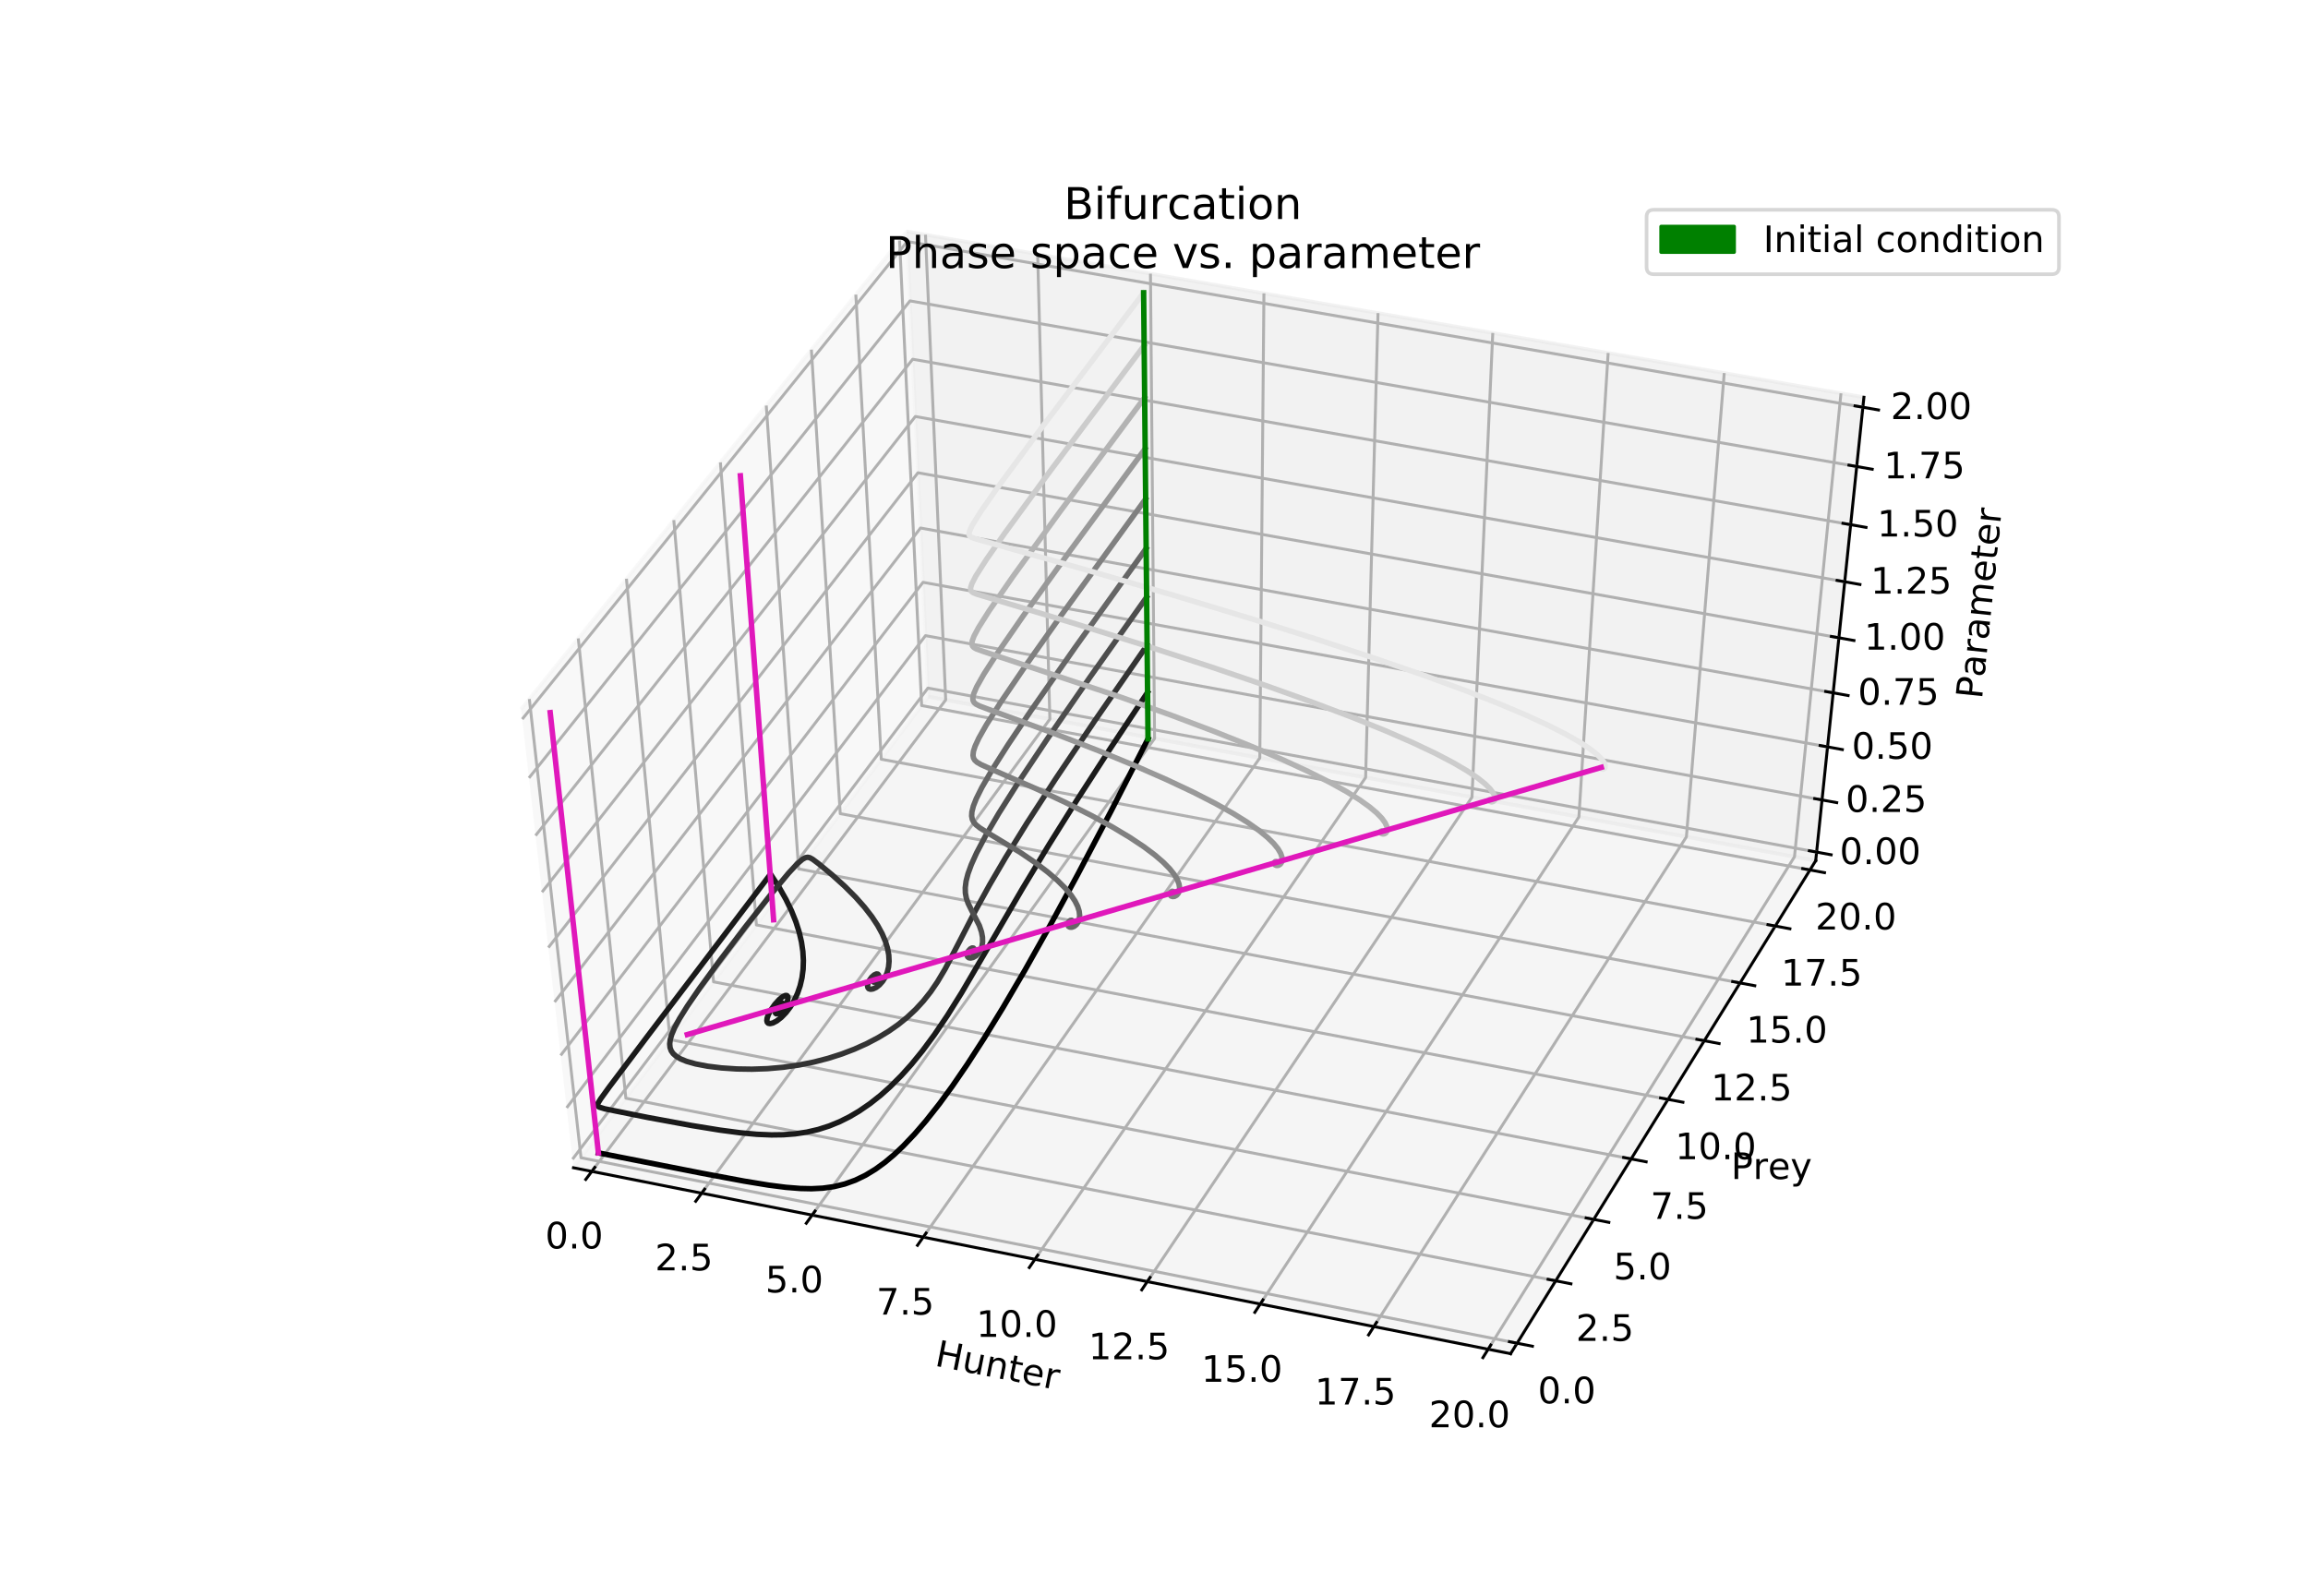 <?xml version="1.0" encoding="utf-8" standalone="no"?>
<!DOCTYPE svg PUBLIC "-//W3C//DTD SVG 1.1//EN"
  "http://www.w3.org/Graphics/SVG/1.1/DTD/svg11.dtd">
<!-- Created with matplotlib (http://matplotlib.org/) -->
<svg height="437.76pt" version="1.1" viewBox="0 0 632.88 437.76" width="632.88pt" xmlns="http://www.w3.org/2000/svg" xmlns:xlink="http://www.w3.org/1999/xlink">
 <defs>
  <style type="text/css">
*{stroke-linecap:butt;stroke-linejoin:round;}
  </style>
 </defs>
 <g id="figure_1">
  <g id="patch_1">
   <path d="M 0 437.76 
L 632.88 437.76 
L 632.88 0 
L 0 0 
z
" style="fill:#ffffff;"/>
  </g>
  <g id="patch_2">
   <path d="M 79.11 389.606 
L 569.592 389.606 
L 569.592 52.531 
L 79.11 52.531 
z
" style="fill:#ffffff;"/>
  </g>
  <g id="pane3d_1">
   <g id="patch_3">
    <path d="M 157.254 320.257 
L 254.558 191.072 
L 248.649 63.482 
L 142.891 194.504 
" style="fill:#f2f2f2;opacity:0.5;stroke:#f2f2f2;stroke-linejoin:miter;"/>
   </g>
  </g>
  <g id="pane3d_2">
   <g id="patch_4">
    <path d="M 254.558 191.072 
L 497.89 236.045 
L 511.106 108.947 
L 248.649 63.482 
" style="fill:#e6e6e6;opacity:0.5;stroke:#e6e6e6;stroke-linejoin:miter;"/>
   </g>
  </g>
  <g id="pane3d_3">
   <g id="patch_5">
    <path d="M 157.254 320.257 
L 414.224 371.247 
L 497.89 236.045 
L 254.558 191.072 
" style="fill:#ececec;opacity:0.5;stroke:#ececec;stroke-linejoin:miter;"/>
   </g>
  </g>
  <g id="axis3d_1">
   <g id="line2d_1">
    <path d="M 157.254 320.257 
L 414.224 371.247 
" style="fill:none;stroke:#000000;stroke-linecap:square;stroke-width:0.8;"/>
   </g>
   <g id="text_1">
    <!-- Hunter -->
    <defs>
     <path d="M 9.812 72.906 
L 19.672 72.906 
L 19.672 43.016 
L 55.516 43.016 
L 55.516 72.906 
L 65.375 72.906 
L 65.375 0 
L 55.516 0 
L 55.516 34.719 
L 19.672 34.719 
L 19.672 0 
L 9.812 0 
z
" id="DejaVuSans-48"/>
     <path d="M 8.5 21.578 
L 8.5 54.688 
L 17.484 54.688 
L 17.484 21.922 
Q 17.484 14.156 20.5 10.266 
Q 23.531 6.391 29.594 6.391 
Q 36.859 6.391 41.078 11.031 
Q 45.312 15.672 45.312 23.688 
L 45.312 54.688 
L 54.297 54.688 
L 54.297 0 
L 45.312 0 
L 45.312 8.406 
Q 42.047 3.422 37.719 1 
Q 33.406 -1.422 27.688 -1.422 
Q 18.266 -1.422 13.375 4.438 
Q 8.5 10.297 8.5 21.578 
z
M 31.109 56 
z
" id="DejaVuSans-75"/>
     <path d="M 54.891 33.016 
L 54.891 0 
L 45.906 0 
L 45.906 32.719 
Q 45.906 40.484 42.875 44.328 
Q 39.844 48.188 33.797 48.188 
Q 26.516 48.188 22.312 43.547 
Q 18.109 38.922 18.109 30.906 
L 18.109 0 
L 9.078 0 
L 9.078 54.688 
L 18.109 54.688 
L 18.109 46.188 
Q 21.344 51.125 25.703 53.562 
Q 30.078 56 35.797 56 
Q 45.219 56 50.047 50.172 
Q 54.891 44.344 54.891 33.016 
z
" id="DejaVuSans-6e"/>
     <path d="M 18.312 70.219 
L 18.312 54.688 
L 36.812 54.688 
L 36.812 47.703 
L 18.312 47.703 
L 18.312 18.016 
Q 18.312 11.328 20.141 9.422 
Q 21.969 7.516 27.594 7.516 
L 36.812 7.516 
L 36.812 0 
L 27.594 0 
Q 17.188 0 13.234 3.875 
Q 9.281 7.766 9.281 18.016 
L 9.281 47.703 
L 2.688 47.703 
L 2.688 54.688 
L 9.281 54.688 
L 9.281 70.219 
z
" id="DejaVuSans-74"/>
     <path d="M 56.203 29.594 
L 56.203 25.203 
L 14.891 25.203 
Q 15.484 15.922 20.484 11.062 
Q 25.484 6.203 34.422 6.203 
Q 39.594 6.203 44.453 7.469 
Q 49.312 8.734 54.109 11.281 
L 54.109 2.781 
Q 49.266 0.734 44.188 -0.344 
Q 39.109 -1.422 33.891 -1.422 
Q 20.797 -1.422 13.156 6.188 
Q 5.516 13.812 5.516 26.812 
Q 5.516 40.234 12.766 48.109 
Q 20.016 56 32.328 56 
Q 43.359 56 49.781 48.891 
Q 56.203 41.797 56.203 29.594 
z
M 47.219 32.234 
Q 47.125 39.594 43.094 43.984 
Q 39.062 48.391 32.422 48.391 
Q 24.906 48.391 20.391 44.141 
Q 15.875 39.891 15.188 32.172 
z
" id="DejaVuSans-65"/>
     <path d="M 41.109 46.297 
Q 39.594 47.172 37.812 47.578 
Q 36.031 48 33.891 48 
Q 26.266 48 22.188 43.047 
Q 18.109 38.094 18.109 28.812 
L 18.109 0 
L 9.078 0 
L 9.078 54.688 
L 18.109 54.688 
L 18.109 46.188 
Q 20.953 51.172 25.484 53.578 
Q 30.031 56 36.531 56 
Q 37.453 56 38.578 55.875 
Q 39.703 55.766 41.062 55.516 
z
" id="DejaVuSans-72"/>
    </defs>
    <g transform="translate(256.071 374.499)rotate(-348.777)scale(0.1 -0.1)">
     <use xlink:href="#DejaVuSans-48"/>
     <use x="75.195" xlink:href="#DejaVuSans-75"/>
     <use x="138.574" xlink:href="#DejaVuSans-6e"/>
     <use x="201.953" xlink:href="#DejaVuSans-74"/>
     <use x="241.162" xlink:href="#DejaVuSans-65"/>
     <use x="302.686" xlink:href="#DejaVuSans-72"/>
    </g>
   </g>
   <g id="Line3DCollection_1">
    <path d="M 162.277 321.254 
L 259.321 191.952 
L 253.778 64.37 
" style="fill:none;stroke:#b0b0b0;stroke-width:0.8;"/>
    <path d="M 192.402 327.232 
L 287.882 197.231 
L 284.538 69.699 
" style="fill:none;stroke:#b0b0b0;stroke-width:0.8;"/>
    <path d="M 222.695 333.243 
L 316.592 202.537 
L 315.473 75.058 
" style="fill:none;stroke:#b0b0b0;stroke-width:0.8;"/>
    <path d="M 253.159 339.287 
L 345.454 207.871 
L 346.583 80.447 
" style="fill:none;stroke:#b0b0b0;stroke-width:0.8;"/>
    <path d="M 283.793 345.366 
L 374.468 213.234 
L 377.87 85.867 
" style="fill:none;stroke:#b0b0b0;stroke-width:0.8;"/>
    <path d="M 314.599 351.478 
L 403.635 218.624 
L 409.335 91.317 
" style="fill:none;stroke:#b0b0b0;stroke-width:0.8;"/>
    <path d="M 345.579 357.626 
L 432.956 224.044 
L 440.98 96.799 
" style="fill:none;stroke:#b0b0b0;stroke-width:0.8;"/>
    <path d="M 376.735 363.808 
L 462.434 229.492 
L 472.806 102.313 
" style="fill:none;stroke:#b0b0b0;stroke-width:0.8;"/>
    <path d="M 408.067 370.025 
L 492.068 234.969 
L 504.816 107.858 
" style="fill:none;stroke:#b0b0b0;stroke-width:0.8;"/>
   </g>
   <g id="xtick_1">
    <g id="line2d_2">
     <path d="M 163.102 320.154 
L 160.623 323.458 
" style="fill:none;stroke:#000000;stroke-linecap:square;stroke-width:0.8;"/>
    </g>
    <g id="text_2">
     <!-- 0.0 -->
     <defs>
      <path d="M 31.781 66.406 
Q 24.172 66.406 20.328 58.906 
Q 16.5 51.422 16.5 36.375 
Q 16.5 21.391 20.328 13.891 
Q 24.172 6.391 31.781 6.391 
Q 39.453 6.391 43.281 13.891 
Q 47.125 21.391 47.125 36.375 
Q 47.125 51.422 43.281 58.906 
Q 39.453 66.406 31.781 66.406 
z
M 31.781 74.219 
Q 44.047 74.219 50.516 64.516 
Q 56.984 54.828 56.984 36.375 
Q 56.984 17.969 50.516 8.266 
Q 44.047 -1.422 31.781 -1.422 
Q 19.531 -1.422 13.062 8.266 
Q 6.594 17.969 6.594 36.375 
Q 6.594 54.828 13.062 64.516 
Q 19.531 74.219 31.781 74.219 
z
" id="DejaVuSans-30"/>
      <path d="M 10.688 12.406 
L 21 12.406 
L 21 0 
L 10.688 0 
z
" id="DejaVuSans-2e"/>
     </defs>
     <g transform="translate(149.506 342.382)scale(0.1 -0.1)">
      <use xlink:href="#DejaVuSans-30"/>
      <use x="63.623" xlink:href="#DejaVuSans-2e"/>
      <use x="95.41" xlink:href="#DejaVuSans-30"/>
     </g>
    </g>
   </g>
   <g id="xtick_2">
    <g id="line2d_3">
     <path d="M 193.214 326.125 
L 190.775 329.448 
" style="fill:none;stroke:#000000;stroke-linecap:square;stroke-width:0.8;"/>
    </g>
    <g id="text_3">
     <!-- 2.5 -->
     <defs>
      <path d="M 19.188 8.297 
L 53.609 8.297 
L 53.609 0 
L 7.328 0 
L 7.328 8.297 
Q 12.938 14.109 22.625 23.891 
Q 32.328 33.688 34.812 36.531 
Q 39.547 41.844 41.422 45.531 
Q 43.312 49.219 43.312 52.781 
Q 43.312 58.594 39.234 62.25 
Q 35.156 65.922 28.609 65.922 
Q 23.969 65.922 18.812 64.312 
Q 13.672 62.703 7.812 59.422 
L 7.812 69.391 
Q 13.766 71.781 18.938 73 
Q 24.125 74.219 28.422 74.219 
Q 39.75 74.219 46.484 68.547 
Q 53.219 62.891 53.219 53.422 
Q 53.219 48.922 51.531 44.891 
Q 49.859 40.875 45.406 35.406 
Q 44.188 33.984 37.641 27.219 
Q 31.109 20.453 19.188 8.297 
z
" id="DejaVuSans-32"/>
      <path d="M 10.797 72.906 
L 49.516 72.906 
L 49.516 64.594 
L 19.828 64.594 
L 19.828 46.734 
Q 21.969 47.469 24.109 47.828 
Q 26.266 48.188 28.422 48.188 
Q 40.625 48.188 47.75 41.5 
Q 54.891 34.812 54.891 23.391 
Q 54.891 11.625 47.562 5.094 
Q 40.234 -1.422 26.906 -1.422 
Q 22.312 -1.422 17.547 -0.641 
Q 12.797 0.141 7.719 1.703 
L 7.719 11.625 
Q 12.109 9.234 16.797 8.062 
Q 21.484 6.891 26.703 6.891 
Q 35.156 6.891 40.078 11.328 
Q 45.016 15.766 45.016 23.391 
Q 45.016 31 40.078 35.438 
Q 35.156 39.891 26.703 39.891 
Q 22.75 39.891 18.812 39.016 
Q 14.891 38.141 10.797 36.281 
z
" id="DejaVuSans-35"/>
     </defs>
     <g transform="translate(179.598 348.393)scale(0.1 -0.1)">
      <use xlink:href="#DejaVuSans-32"/>
      <use x="63.623" xlink:href="#DejaVuSans-2e"/>
      <use x="95.41" xlink:href="#DejaVuSans-35"/>
     </g>
    </g>
   </g>
   <g id="xtick_3">
    <g id="line2d_4">
     <path d="M 223.495 332.13 
L 221.095 335.471 
" style="fill:none;stroke:#000000;stroke-linecap:square;stroke-width:0.8;"/>
    </g>
    <g id="text_4">
     <!-- 5.0 -->
     <g transform="translate(209.858 354.438)scale(0.1 -0.1)">
      <use xlink:href="#DejaVuSans-35"/>
      <use x="63.623" xlink:href="#DejaVuSans-2e"/>
      <use x="95.41" xlink:href="#DejaVuSans-30"/>
     </g>
    </g>
   </g>
   <g id="xtick_4">
    <g id="line2d_5">
     <path d="M 253.944 338.169 
L 251.585 341.528 
" style="fill:none;stroke:#000000;stroke-linecap:square;stroke-width:0.8;"/>
    </g>
    <g id="text_5">
     <!-- 7.5 -->
     <defs>
      <path d="M 8.203 72.906 
L 55.078 72.906 
L 55.078 68.703 
L 28.609 0 
L 18.312 0 
L 43.219 64.594 
L 8.203 64.594 
z
" id="DejaVuSans-37"/>
     </defs>
     <g transform="translate(240.287 360.517)scale(0.1 -0.1)">
      <use xlink:href="#DejaVuSans-37"/>
      <use x="63.623" xlink:href="#DejaVuSans-2e"/>
      <use x="95.41" xlink:href="#DejaVuSans-35"/>
     </g>
    </g>
   </g>
   <g id="xtick_5">
    <g id="line2d_6">
     <path d="M 284.564 344.241 
L 282.246 347.619 
" style="fill:none;stroke:#000000;stroke-linecap:square;stroke-width:0.8;"/>
    </g>
    <g id="text_6">
     <!-- 10.0 -->
     <defs>
      <path d="M 12.406 8.297 
L 28.516 8.297 
L 28.516 63.922 
L 10.984 60.406 
L 10.984 69.391 
L 28.422 72.906 
L 38.281 72.906 
L 38.281 8.297 
L 54.391 8.297 
L 54.391 0 
L 12.406 0 
z
" id="DejaVuSans-31"/>
     </defs>
     <g transform="translate(267.706 366.63)scale(0.1 -0.1)">
      <use xlink:href="#DejaVuSans-31"/>
      <use x="63.623" xlink:href="#DejaVuSans-30"/>
      <use x="127.246" xlink:href="#DejaVuSans-2e"/>
      <use x="159.033" xlink:href="#DejaVuSans-30"/>
     </g>
    </g>
   </g>
   <g id="xtick_6">
    <g id="line2d_7">
     <path d="M 315.357 350.347 
L 313.08 353.745 
" style="fill:none;stroke:#000000;stroke-linecap:square;stroke-width:0.8;"/>
    </g>
    <g id="text_7">
     <!-- 12.5 -->
     <g transform="translate(298.477 372.777)scale(0.1 -0.1)">
      <use xlink:href="#DejaVuSans-31"/>
      <use x="63.623" xlink:href="#DejaVuSans-32"/>
      <use x="127.246" xlink:href="#DejaVuSans-2e"/>
      <use x="159.033" xlink:href="#DejaVuSans-35"/>
     </g>
    </g>
   </g>
   <g id="xtick_7">
    <g id="line2d_8">
     <path d="M 346.323 356.488 
L 344.089 359.905 
" style="fill:none;stroke:#000000;stroke-linecap:square;stroke-width:0.8;"/>
    </g>
    <g id="text_8">
     <!-- 15.0 -->
     <g transform="translate(329.423 378.958)scale(0.1 -0.1)">
      <use xlink:href="#DejaVuSans-31"/>
      <use x="63.623" xlink:href="#DejaVuSans-35"/>
      <use x="127.246" xlink:href="#DejaVuSans-2e"/>
      <use x="159.033" xlink:href="#DejaVuSans-30"/>
     </g>
    </g>
   </g>
   <g id="xtick_8">
    <g id="line2d_9">
     <path d="M 377.465 362.664 
L 375.273 366.1 
" style="fill:none;stroke:#000000;stroke-linecap:square;stroke-width:0.8;"/>
    </g>
    <g id="text_9">
     <!-- 17.5 -->
     <g transform="translate(360.543 385.175)scale(0.1 -0.1)">
      <use xlink:href="#DejaVuSans-31"/>
      <use x="63.623" xlink:href="#DejaVuSans-37"/>
      <use x="127.246" xlink:href="#DejaVuSans-2e"/>
      <use x="159.033" xlink:href="#DejaVuSans-35"/>
     </g>
    </g>
   </g>
   <g id="xtick_9">
    <g id="line2d_10">
     <path d="M 408.783 368.874 
L 406.634 372.33 
" style="fill:none;stroke:#000000;stroke-linecap:square;stroke-width:0.8;"/>
    </g>
    <g id="text_10">
     <!-- 20.0 -->
     <g transform="translate(391.841 391.427)scale(0.1 -0.1)">
      <use xlink:href="#DejaVuSans-32"/>
      <use x="63.623" xlink:href="#DejaVuSans-30"/>
      <use x="127.246" xlink:href="#DejaVuSans-2e"/>
      <use x="159.033" xlink:href="#DejaVuSans-30"/>
     </g>
    </g>
   </g>
  </g>
  <g id="axis3d_2">
   <g id="line2d_11">
    <path d="M 497.89 236.045 
L 414.224 371.247 
" style="fill:none;stroke:#000000;stroke-linecap:square;stroke-width:0.8;"/>
   </g>
   <g id="text_11">
    <!-- Prey -->
    <defs>
     <path d="M 19.672 64.797 
L 19.672 37.406 
L 32.078 37.406 
Q 38.969 37.406 42.719 40.969 
Q 46.484 44.531 46.484 51.125 
Q 46.484 57.672 42.719 61.234 
Q 38.969 64.797 32.078 64.797 
z
M 9.812 72.906 
L 32.078 72.906 
Q 44.344 72.906 50.609 67.359 
Q 56.891 61.812 56.891 51.125 
Q 56.891 40.328 50.609 34.812 
Q 44.344 29.297 32.078 29.297 
L 19.672 29.297 
L 19.672 0 
L 9.812 0 
z
" id="DejaVuSans-50"/>
     <path d="M 32.172 -5.078 
Q 28.375 -14.844 24.75 -17.812 
Q 21.141 -20.797 15.094 -20.797 
L 7.906 -20.797 
L 7.906 -13.281 
L 13.188 -13.281 
Q 16.891 -13.281 18.938 -11.516 
Q 21 -9.766 23.484 -3.219 
L 25.094 0.875 
L 2.984 54.688 
L 12.5 54.688 
L 29.594 11.922 
L 46.688 54.688 
L 56.203 54.688 
z
" id="DejaVuSans-79"/>
    </defs>
    <g transform="translate(474.661 323.342)scale(0.1 -0.1)">
     <use xlink:href="#DejaVuSans-50"/>
     <use x="60.287" xlink:href="#DejaVuSans-72"/>
     <use x="101.369" xlink:href="#DejaVuSans-65"/>
     <use x="162.893" xlink:href="#DejaVuSans-79"/>
    </g>
   </g>
   <g id="Line3DCollection_2">
    <path d="M 145.15 191.706 
L 159.322 317.512 
L 416.005 368.369 
" style="fill:none;stroke:#b0b0b0;stroke-width:0.8;"/>
    <path d="M 158.571 175.078 
L 171.62 301.184 
L 426.592 351.261 
" style="fill:none;stroke:#b0b0b0;stroke-width:0.8;"/>
    <path d="M 171.774 158.722 
L 183.732 285.104 
L 437.015 334.418 
" style="fill:none;stroke:#b0b0b0;stroke-width:0.8;"/>
    <path d="M 184.762 142.631 
L 195.662 269.264 
L 447.278 317.833 
" style="fill:none;stroke:#b0b0b0;stroke-width:0.8;"/>
    <path d="M 197.541 126.799 
L 207.415 253.661 
L 457.384 301.501 
" style="fill:none;stroke:#b0b0b0;stroke-width:0.8;"/>
    <path d="M 210.117 111.219 
L 218.994 238.288 
L 467.338 285.415 
" style="fill:none;stroke:#b0b0b0;stroke-width:0.8;"/>
    <path d="M 222.494 95.886 
L 230.403 223.141 
L 477.143 269.571 
" style="fill:none;stroke:#b0b0b0;stroke-width:0.8;"/>
    <path d="M 234.676 80.793 
L 241.646 208.214 
L 486.802 253.963 
" style="fill:none;stroke:#b0b0b0;stroke-width:0.8;"/>
    <path d="M 246.669 65.936 
L 252.727 193.503 
L 496.318 238.586 
" style="fill:none;stroke:#b0b0b0;stroke-width:0.8;"/>
   </g>
   <g id="xtick_10">
    <g id="line2d_12">
     <path d="M 413.903 367.953 
L 420.211 369.202 
" style="fill:none;stroke:#000000;stroke-linecap:square;stroke-width:0.8;"/>
    </g>
    <g id="text_12">
     <!-- 0.0 -->
     <g transform="translate(421.681 384.856)scale(0.1 -0.1)">
      <use xlink:href="#DejaVuSans-30"/>
      <use x="63.623" xlink:href="#DejaVuSans-2e"/>
      <use x="95.41" xlink:href="#DejaVuSans-30"/>
     </g>
    </g>
   </g>
   <g id="xtick_11">
    <g id="line2d_13">
     <path d="M 424.504 350.851 
L 430.769 352.082 
" style="fill:none;stroke:#000000;stroke-linecap:square;stroke-width:0.8;"/>
    </g>
    <g id="text_13">
     <!-- 2.5 -->
     <g transform="translate(432.132 367.728)scale(0.1 -0.1)">
      <use xlink:href="#DejaVuSans-32"/>
      <use x="63.623" xlink:href="#DejaVuSans-2e"/>
      <use x="95.41" xlink:href="#DejaVuSans-35"/>
     </g>
    </g>
   </g>
   <g id="xtick_12">
    <g id="line2d_14">
     <path d="M 434.941 334.014 
L 441.163 335.226 
" style="fill:none;stroke:#000000;stroke-linecap:square;stroke-width:0.8;"/>
    </g>
    <g id="text_14">
     <!-- 5.0 -->
     <g transform="translate(442.421 350.865)scale(0.1 -0.1)">
      <use xlink:href="#DejaVuSans-35"/>
      <use x="63.623" xlink:href="#DejaVuSans-2e"/>
      <use x="95.41" xlink:href="#DejaVuSans-30"/>
     </g>
    </g>
   </g>
   <g id="xtick_13">
    <g id="line2d_15">
     <path d="M 445.218 317.435 
L 451.398 318.628 
" style="fill:none;stroke:#000000;stroke-linecap:square;stroke-width:0.8;"/>
    </g>
    <g id="text_15">
     <!-- 7.5 -->
     <g transform="translate(452.553 334.259)scale(0.1 -0.1)">
      <use xlink:href="#DejaVuSans-37"/>
      <use x="63.623" xlink:href="#DejaVuSans-2e"/>
      <use x="95.41" xlink:href="#DejaVuSans-35"/>
     </g>
    </g>
   </g>
   <g id="xtick_14">
    <g id="line2d_16">
     <path d="M 455.339 301.109 
L 461.477 302.284 
" style="fill:none;stroke:#000000;stroke-linecap:square;stroke-width:0.8;"/>
    </g>
    <g id="text_16">
     <!-- 10.0 -->
     <g transform="translate(459.35 317.905)scale(0.1 -0.1)">
      <use xlink:href="#DejaVuSans-31"/>
      <use x="63.623" xlink:href="#DejaVuSans-30"/>
      <use x="127.246" xlink:href="#DejaVuSans-2e"/>
      <use x="159.033" xlink:href="#DejaVuSans-30"/>
     </g>
    </g>
   </g>
   <g id="xtick_15">
    <g id="line2d_17">
     <path d="M 465.307 285.03 
L 471.404 286.187 
" style="fill:none;stroke:#000000;stroke-linecap:square;stroke-width:0.8;"/>
    </g>
    <g id="text_17">
     <!-- 12.5 -->
     <g transform="translate(469.177 301.799)scale(0.1 -0.1)">
      <use xlink:href="#DejaVuSans-31"/>
      <use x="63.623" xlink:href="#DejaVuSans-32"/>
      <use x="127.246" xlink:href="#DejaVuSans-2e"/>
      <use x="159.033" xlink:href="#DejaVuSans-35"/>
     </g>
    </g>
   </g>
   <g id="xtick_16">
    <g id="line2d_18">
     <path d="M 475.125 269.192 
L 481.182 270.331 
" style="fill:none;stroke:#000000;stroke-linecap:square;stroke-width:0.8;"/>
    </g>
    <g id="text_18">
     <!-- 15.0 -->
     <g transform="translate(478.858 285.933)scale(0.1 -0.1)">
      <use xlink:href="#DejaVuSans-31"/>
      <use x="63.623" xlink:href="#DejaVuSans-35"/>
      <use x="127.246" xlink:href="#DejaVuSans-2e"/>
      <use x="159.033" xlink:href="#DejaVuSans-30"/>
     </g>
    </g>
   </g>
   <g id="xtick_17">
    <g id="line2d_19">
     <path d="M 484.797 253.589 
L 490.814 254.712 
" style="fill:none;stroke:#000000;stroke-linecap:square;stroke-width:0.8;"/>
    </g>
    <g id="text_19">
     <!-- 17.5 -->
     <g transform="translate(488.395 270.302)scale(0.1 -0.1)">
      <use xlink:href="#DejaVuSans-31"/>
      <use x="63.623" xlink:href="#DejaVuSans-37"/>
      <use x="127.246" xlink:href="#DejaVuSans-2e"/>
      <use x="159.033" xlink:href="#DejaVuSans-35"/>
     </g>
    </g>
   </g>
   <g id="xtick_18">
    <g id="line2d_20">
     <path d="M 494.326 238.217 
L 500.304 239.324 
" style="fill:none;stroke:#000000;stroke-linecap:square;stroke-width:0.8;"/>
    </g>
    <g id="text_20">
     <!-- 20.0 -->
     <g transform="translate(497.791 254.902)scale(0.1 -0.1)">
      <use xlink:href="#DejaVuSans-32"/>
      <use x="63.623" xlink:href="#DejaVuSans-30"/>
      <use x="127.246" xlink:href="#DejaVuSans-2e"/>
      <use x="159.033" xlink:href="#DejaVuSans-30"/>
     </g>
    </g>
   </g>
  </g>
  <g id="axis3d_3">
   <g id="line2d_21">
    <path d="M 497.89 236.045 
L 511.106 108.947 
" style="fill:none;stroke:#000000;stroke-linecap:square;stroke-width:0.8;"/>
   </g>
   <g id="text_21">
    <!-- Parameter -->
    <defs>
     <path d="M 34.281 27.484 
Q 23.391 27.484 19.188 25 
Q 14.984 22.516 14.984 16.5 
Q 14.984 11.719 18.141 8.906 
Q 21.297 6.109 26.703 6.109 
Q 34.188 6.109 38.703 11.406 
Q 43.219 16.703 43.219 25.484 
L 43.219 27.484 
z
M 52.203 31.203 
L 52.203 0 
L 43.219 0 
L 43.219 8.297 
Q 40.141 3.328 35.547 0.953 
Q 30.953 -1.422 24.312 -1.422 
Q 15.922 -1.422 10.953 3.297 
Q 6 8.016 6 15.922 
Q 6 25.141 12.172 29.828 
Q 18.359 34.516 30.609 34.516 
L 43.219 34.516 
L 43.219 35.406 
Q 43.219 41.609 39.141 45 
Q 35.062 48.391 27.688 48.391 
Q 23 48.391 18.547 47.266 
Q 14.109 46.141 10.016 43.891 
L 10.016 52.203 
Q 14.938 54.109 19.578 55.047 
Q 24.219 56 28.609 56 
Q 40.484 56 46.344 49.844 
Q 52.203 43.703 52.203 31.203 
z
" id="DejaVuSans-61"/>
     <path d="M 52 44.188 
Q 55.375 50.25 60.062 53.125 
Q 64.75 56 71.094 56 
Q 79.641 56 84.281 50.016 
Q 88.922 44.047 88.922 33.016 
L 88.922 0 
L 79.891 0 
L 79.891 32.719 
Q 79.891 40.578 77.094 44.375 
Q 74.312 48.188 68.609 48.188 
Q 61.625 48.188 57.562 43.547 
Q 53.516 38.922 53.516 30.906 
L 53.516 0 
L 44.484 0 
L 44.484 32.719 
Q 44.484 40.625 41.703 44.406 
Q 38.922 48.188 33.109 48.188 
Q 26.219 48.188 22.156 43.531 
Q 18.109 38.875 18.109 30.906 
L 18.109 0 
L 9.078 0 
L 9.078 54.688 
L 18.109 54.688 
L 18.109 46.188 
Q 21.188 51.219 25.484 53.609 
Q 29.781 56 35.688 56 
Q 41.656 56 45.828 52.969 
Q 50 49.953 52 44.188 
z
" id="DejaVuSans-6d"/>
    </defs>
    <g transform="translate(543.473 191.885)rotate(-84.064)scale(0.1 -0.1)">
     <use xlink:href="#DejaVuSans-50"/>
     <use x="60.24" xlink:href="#DejaVuSans-61"/>
     <use x="121.52" xlink:href="#DejaVuSans-72"/>
     <use x="162.633" xlink:href="#DejaVuSans-61"/>
     <use x="223.912" xlink:href="#DejaVuSans-6d"/>
     <use x="321.324" xlink:href="#DejaVuSans-65"/>
     <use x="382.848" xlink:href="#DejaVuSans-74"/>
     <use x="422.057" xlink:href="#DejaVuSans-65"/>
     <use x="483.58" xlink:href="#DejaVuSans-72"/>
    </g>
   </g>
   <g id="Line3DCollection_3">
    <path d="M 498.135 233.686 
L 254.448 188.7 
L 156.988 317.931 
" style="fill:none;stroke:#b0b0b0;stroke-width:0.8;"/>
    <path d="M 499.622 219.386 
L 253.782 174.323 
L 155.377 303.821 
" style="fill:none;stroke:#b0b0b0;stroke-width:0.8;"/>
    <path d="M 501.136 204.829 
L 253.105 159.694 
L 153.735 289.447 
" style="fill:none;stroke:#b0b0b0;stroke-width:0.8;"/>
    <path d="M 502.677 190.008 
L 252.415 144.805 
L 152.062 274.801 
" style="fill:none;stroke:#b0b0b0;stroke-width:0.8;"/>
    <path d="M 504.246 174.916 
L 251.714 129.651 
L 150.358 259.877 
" style="fill:none;stroke:#b0b0b0;stroke-width:0.8;"/>
    <path d="M 505.844 159.546 
L 250.999 114.224 
L 148.62 244.665 
" style="fill:none;stroke:#b0b0b0;stroke-width:0.8;"/>
    <path d="M 507.472 143.89 
L 250.272 98.516 
L 146.849 229.158 
" style="fill:none;stroke:#b0b0b0;stroke-width:0.8;"/>
    <path d="M 509.131 127.939 
L 249.531 82.519 
L 145.043 213.347 
" style="fill:none;stroke:#b0b0b0;stroke-width:0.8;"/>
    <path d="M 510.821 111.686 
L 248.776 66.227 
L 143.202 197.223 
" style="fill:none;stroke:#b0b0b0;stroke-width:0.8;"/>
   </g>
   <g id="xtick_19">
    <g id="line2d_22">
     <path d="M 496.143 233.318 
L 502.123 234.422 
" style="fill:none;stroke:#000000;stroke-linecap:square;stroke-width:0.8;"/>
    </g>
    <g id="text_22">
     <!-- 0.00 -->
     <g transform="translate(504.455 236.975)scale(0.1 -0.1)">
      <use xlink:href="#DejaVuSans-30"/>
      <use x="63.623" xlink:href="#DejaVuSans-2e"/>
      <use x="95.41" xlink:href="#DejaVuSans-30"/>
      <use x="159.033" xlink:href="#DejaVuSans-30"/>
     </g>
    </g>
   </g>
   <g id="xtick_20">
    <g id="line2d_23">
     <path d="M 497.612 219.017 
L 503.646 220.123 
" style="fill:none;stroke:#000000;stroke-linecap:square;stroke-width:0.8;"/>
    </g>
    <g id="text_23">
     <!-- 0.25 -->
     <g transform="translate(506.094 222.666)scale(0.1 -0.1)">
      <use xlink:href="#DejaVuSans-30"/>
      <use x="63.623" xlink:href="#DejaVuSans-2e"/>
      <use x="95.41" xlink:href="#DejaVuSans-32"/>
      <use x="159.033" xlink:href="#DejaVuSans-35"/>
     </g>
    </g>
   </g>
   <g id="xtick_21">
    <g id="line2d_24">
     <path d="M 499.107 204.459 
L 505.196 205.567 
" style="fill:none;stroke:#000000;stroke-linecap:square;stroke-width:0.8;"/>
    </g>
    <g id="text_24">
     <!-- 0.50 -->
     <g transform="translate(507.762 208.101)scale(0.1 -0.1)">
      <use xlink:href="#DejaVuSans-30"/>
      <use x="63.623" xlink:href="#DejaVuSans-2e"/>
      <use x="95.41" xlink:href="#DejaVuSans-35"/>
      <use x="159.033" xlink:href="#DejaVuSans-30"/>
     </g>
    </g>
   </g>
   <g id="xtick_22">
    <g id="line2d_25">
     <path d="M 500.629 189.638 
L 506.774 190.748 
" style="fill:none;stroke:#000000;stroke-linecap:square;stroke-width:0.8;"/>
    </g>
    <g id="text_25">
     <!-- 0.75 -->
     <g transform="translate(509.46 193.273)scale(0.1 -0.1)">
      <use xlink:href="#DejaVuSans-30"/>
      <use x="63.623" xlink:href="#DejaVuSans-2e"/>
      <use x="95.41" xlink:href="#DejaVuSans-37"/>
      <use x="159.033" xlink:href="#DejaVuSans-35"/>
     </g>
    </g>
   </g>
   <g id="xtick_23">
    <g id="line2d_26">
     <path d="M 502.18 174.546 
L 508.382 175.657 
" style="fill:none;stroke:#000000;stroke-linecap:square;stroke-width:0.8;"/>
    </g>
    <g id="text_26">
     <!-- 1.00 -->
     <g transform="translate(511.189 178.175)scale(0.1 -0.1)">
      <use xlink:href="#DejaVuSans-31"/>
      <use x="63.623" xlink:href="#DejaVuSans-2e"/>
      <use x="95.41" xlink:href="#DejaVuSans-30"/>
      <use x="159.033" xlink:href="#DejaVuSans-30"/>
     </g>
    </g>
   </g>
   <g id="xtick_24">
    <g id="line2d_27">
     <path d="M 503.758 159.175 
L 510.019 160.288 
" style="fill:none;stroke:#000000;stroke-linecap:square;stroke-width:0.8;"/>
    </g>
    <g id="text_27">
     <!-- 1.25 -->
     <g transform="translate(512.95 162.798)scale(0.1 -0.1)">
      <use xlink:href="#DejaVuSans-31"/>
      <use x="63.623" xlink:href="#DejaVuSans-2e"/>
      <use x="95.41" xlink:href="#DejaVuSans-32"/>
      <use x="159.033" xlink:href="#DejaVuSans-35"/>
     </g>
    </g>
   </g>
   <g id="xtick_25">
    <g id="line2d_28">
     <path d="M 505.367 143.518 
L 511.686 144.633 
" style="fill:none;stroke:#000000;stroke-linecap:square;stroke-width:0.8;"/>
    </g>
    <g id="text_28">
     <!-- 1.50 -->
     <g transform="translate(514.744 147.136)scale(0.1 -0.1)">
      <use xlink:href="#DejaVuSans-31"/>
      <use x="63.623" xlink:href="#DejaVuSans-2e"/>
      <use x="95.41" xlink:href="#DejaVuSans-35"/>
      <use x="159.033" xlink:href="#DejaVuSans-30"/>
     </g>
    </g>
   </g>
   <g id="xtick_26">
    <g id="line2d_29">
     <path d="M 507.005 127.567 
L 513.385 128.683 
" style="fill:none;stroke:#000000;stroke-linecap:square;stroke-width:0.8;"/>
    </g>
    <g id="text_29">
     <!-- 1.75 -->
     <g transform="translate(516.572 131.181)scale(0.1 -0.1)">
      <use xlink:href="#DejaVuSans-31"/>
      <use x="63.623" xlink:href="#DejaVuSans-2e"/>
      <use x="95.41" xlink:href="#DejaVuSans-37"/>
      <use x="159.033" xlink:href="#DejaVuSans-35"/>
     </g>
    </g>
   </g>
   <g id="xtick_27">
    <g id="line2d_30">
     <path d="M 508.675 111.314 
L 515.116 112.431 
" style="fill:none;stroke:#000000;stroke-linecap:square;stroke-width:0.8;"/>
    </g>
    <g id="text_30">
     <!-- 2.00 -->
     <g transform="translate(518.434 114.923)scale(0.1 -0.1)">
      <use xlink:href="#DejaVuSans-32"/>
      <use x="63.623" xlink:href="#DejaVuSans-2e"/>
      <use x="95.41" xlink:href="#DejaVuSans-30"/>
      <use x="159.033" xlink:href="#DejaVuSans-30"/>
     </g>
    </g>
   </g>
  </g>
  <g id="axes_1">
   <g id="line2d_31">
    <path clip-path="url(#p4bd8c1df17)" d="M 314.802 202.628 
L 304.614 222.542 
L 295.523 239.828 
L 287.932 253.815 
L 281.026 266.094 
L 274.96 276.439 
L 269.88 284.709 
L 265.252 291.868 
L 261.13 297.88 
L 257.572 302.746 
L 253.886 307.421 
L 250.831 310.972 
L 247.667 314.303 
L 245.214 316.619 
L 242.682 318.748 
L 240.064 320.654 
L 237.352 322.303 
L 234.544 323.663 
L 231.639 324.709 
L 228.652 325.435 
L 225.605 325.853 
L 222.534 326.004 
L 219.481 325.94 
L 215.504 325.624 
L 210.782 325.02 
L 203.952 323.903 
L 192.415 321.748 
L 164.085 316.178 
L 164.085 316.178 
" style="fill:none;stroke:#000000;stroke-linecap:square;stroke-width:1.5;"/>
   </g>
   <g id="line2d_32">
    <path clip-path="url(#p4bd8c1df17)" d="M 314.677 189.88 
L 304.313 205.485 
L 295.309 219.415 
L 287.647 231.652 
L 280.432 243.593 
L 272.357 257.435 
L 263.706 272.228 
L 259.794 278.486 
L 256.245 283.738 
L 252.957 288.181 
L 249.906 291.92 
L 247.118 295.015 
L 244.131 297.997 
L 241.466 300.376 
L 238.619 302.63 
L 235.572 304.723 
L 232.98 306.252 
L 230.247 307.62 
L 227.374 308.797 
L 224.367 309.757 
L 221.246 310.479 
L 218.039 310.957 
L 214.786 311.204 
L 211.536 311.248 
L 207.547 311.079 
L 202.976 310.66 
L 197.387 309.924 
L 189.694 308.675 
L 177.645 306.461 
L 165.86 304.098 
L 164.256 303.604 
L 163.888 303.293 
L 163.842 302.974 
L 164.025 302.465 
L 164.714 301.352 
L 167.029 298.155 
L 177.561 284.166 
L 211.28 239.728 
L 211.281 239.729 
L 211.513 240.058 
L 213.699 243.442 
L 215.53 246.681 
L 217.034 249.787 
L 218.225 252.752 
L 219.134 255.603 
L 219.77 258.323 
L 220.154 260.928 
L 220.3 263.423 
L 220.221 265.822 
L 219.921 268.132 
L 219.409 270.334 
L 218.697 272.413 
L 217.796 274.356 
L 216.721 276.144 
L 215.521 277.714 
L 214.24 279.027 
L 212.995 279.991 
L 211.932 280.548 
L 211.15 280.724 
L 210.657 280.624 
L 210.389 280.355 
L 210.276 279.913 
L 210.35 279.24 
L 210.699 278.252 
L 211.407 276.943 
L 212.48 275.433 
L 213.691 274.101 
L 214.71 273.286 
L 215.396 272.991 
L 215.794 273.034 
L 216.002 273.27 
L 216.076 273.715 
L 215.956 274.438 
L 215.553 275.432 
L 214.872 276.515 
L 214.041 277.43 
L 213.295 277.947 
L 212.839 278.033 
L 212.65 277.872 
L 212.627 277.536 
L 212.83 276.931 
L 213.359 276.08 
L 214.068 275.338 
L 214.562 275.09 
L 214.751 275.19 
L 214.766 275.477 
L 214.551 276.026 
L 214.06 276.675 
L 213.598 276.972 
L 213.452 276.88 
L 213.504 276.592 
L 213.834 276.083 
L 214.214 275.826 
L 214.279 275.944 
L 214.133 276.273 
L 213.807 276.548 
L 213.764 276.481 
L 213.773 276.435 
L 213.975 276.141 
L 214.078 276.111 
L 214.065 276.211 
L 213.895 276.379 
L 213.962 276.274 
" style="fill:none;stroke:#1a1a1a;stroke-linecap:square;stroke-width:1.5;"/>
   </g>
   <g id="line2d_33">
    <path clip-path="url(#p4bd8c1df17)" d="M 314.549 176.932 
L 300.272 197.553 
L 289.521 213.513 
L 281.588 225.739 
L 275.729 235.205 
L 271.345 242.69 
L 267.382 249.898 
L 263.09 258.232 
L 259.2 265.677 
L 257.083 269.234 
L 255.19 272.004 
L 253.154 274.573 
L 251.095 276.81 
L 248.817 278.947 
L 246.281 280.997 
L 243.7 282.805 
L 240.844 284.542 
L 237.693 286.198 
L 234.228 287.755 
L 230.8 289.062 
L 227.112 290.24 
L 223.183 291.258 
L 219.052 292.085 
L 214.782 292.696 
L 210.455 293.076 
L 206.175 293.224 
L 202.052 293.16 
L 197.822 292.875 
L 194.022 292.405 
L 190.737 291.775 
L 188.246 291.068 
L 186.616 290.399 
L 185.466 289.723 
L 184.585 288.944 
L 184.052 288.175 
L 183.735 287.294 
L 183.643 286.277 
L 183.789 285.099 
L 184.186 283.736 
L 184.98 281.873 
L 186.344 279.341 
L 188.468 275.936 
L 191.857 270.99 
L 197.126 263.758 
L 204.357 254.226 
L 211.728 244.858 
L 216.255 239.427 
L 218.638 236.87 
L 220.036 235.666 
L 220.87 235.21 
L 221.487 235.103 
L 222.068 235.227 
L 222.828 235.642 
L 224.42 236.829 
L 228.18 239.932 
L 231.686 243.102 
L 234.629 246.054 
L 237.09 248.832 
L 239.085 251.411 
L 240.678 253.825 
L 241.903 256.079 
L 242.788 258.157 
L 243.382 260.101 
L 243.71 261.92 
L 243.793 263.629 
L 243.649 265.2 
L 243.295 266.647 
L 242.742 267.972 
L 242.019 269.134 
L 241.151 270.109 
L 240.231 270.817 
L 239.373 271.214 
L 238.698 271.305 
L 238.235 271.158 
L 237.977 270.85 
L 237.885 270.391 
L 237.992 269.735 
L 238.364 268.894 
L 238.995 268.016 
L 239.724 267.364 
L 240.322 267.098 
L 240.714 267.143 
L 240.921 267.378 
L 240.976 267.795 
L 240.817 268.372 
L 240.424 268.967 
L 239.936 269.335 
L 239.599 269.355 
L 239.486 269.168 
L 239.557 268.818 
L 239.865 268.405 
L 240.177 268.286 
L 240.255 268.432 
L 240.134 268.717 
L 239.891 268.839 
L 239.889 268.697 
L 240.048 268.567 
L 240.064 268.587 
L 239.989 268.71 
L 239.982 268.711 
L 239.965 268.693 
L 240.016 268.646 
L 239.999 268.662 
" style="fill:none;stroke:#333333;stroke-linecap:square;stroke-width:1.5;"/>
   </g>
   <g id="line2d_34">
    <path clip-path="url(#p4bd8c1df17)" d="M 314.419 163.78 
L 298.806 185.836 
L 287.322 202.448 
L 279.321 214.447 
L 273.866 223.073 
L 270.197 229.334 
L 267.774 233.946 
L 266.358 237.083 
L 265.441 239.595 
L 264.916 241.626 
L 264.684 243.425 
L 264.716 244.902 
L 264.977 246.321 
L 265.473 247.746 
L 266.368 249.569 
L 268.547 253.832 
L 269.137 255.566 
L 269.411 257.037 
L 269.439 258.369 
L 269.247 259.545 
L 268.857 260.578 
L 268.289 261.463 
L 267.589 262.149 
L 266.832 262.589 
L 266.154 262.745 
L 265.646 262.653 
L 265.332 262.385 
L 265.196 261.971 
L 265.258 261.422 
L 265.558 260.783 
L 266.057 260.23 
L 266.567 259.97 
L 266.931 260.004 
L 267.124 260.23 
L 267.142 260.595 
L 266.94 261.011 
L 266.6 261.248 
L 266.38 261.186 
L 266.367 260.968 
L 266.563 260.734 
L 266.697 260.765 
L 266.704 260.795 
L 266.604 260.952 
L 266.554 260.933 
L 266.617 260.864 
L 266.598 260.885 
" style="fill:none;stroke:#4d4d4d;stroke-linecap:square;stroke-width:1.5;"/>
   </g>
   <g id="line2d_35">
    <path clip-path="url(#p4bd8c1df17)" d="M 314.287 150.419 
L 294.834 177.526 
L 282.76 194.799 
L 276.481 204.142 
L 272.09 211.046 
L 269.236 215.971 
L 267.71 219.026 
L 266.909 221.054 
L 266.503 222.664 
L 266.438 223.785 
L 266.613 224.709 
L 266.997 225.478 
L 267.621 226.201 
L 268.679 227.043 
L 270.698 228.308 
L 279.85 233.834 
L 283.959 236.631 
L 287.293 239.159 
L 289.979 241.466 
L 292.088 243.565 
L 293.655 245.431 
L 294.772 247.094 
L 295.513 248.586 
L 295.921 249.895 
L 296.053 251.049 
L 295.95 252.036 
L 295.637 252.895 
L 295.148 253.584 
L 294.543 254.061 
L 293.911 254.295 
L 293.368 254.278 
L 292.999 254.06 
L 292.821 253.708 
L 292.836 253.252 
L 293.077 252.758 
L 293.479 252.418 
L 293.856 252.362 
L 294.076 252.53 
L 294.106 252.823 
L 293.924 253.094 
L 293.691 253.119 
L 293.661 252.955 
L 293.799 252.864 
L 293.815 252.876 
L 293.802 252.958 
L 293.777 252.939 
" style="fill:none;stroke:#666666;stroke-linecap:square;stroke-width:1.5;"/>
   </g>
   <g id="line2d_36">
    <path clip-path="url(#p4bd8c1df17)" d="M 314.153 136.842 
L 291.23 168.428 
L 281.278 182.493 
L 274.575 192.33 
L 270.449 198.814 
L 268.406 202.429 
L 267.388 204.626 
L 266.931 206.041 
L 266.805 207.152 
L 266.946 207.892 
L 267.3 208.494 
L 267.917 209.051 
L 269.045 209.704 
L 271.594 210.847 
L 284.362 216.419 
L 292.453 220.217 
L 299.32 223.68 
L 305.081 226.829 
L 309.761 229.63 
L 313.609 232.184 
L 316.64 234.452 
L 318.976 236.462 
L 320.731 238.247 
L 322 239.843 
L 322.832 241.238 
L 323.293 242.427 
L 323.458 243.443 
L 323.376 244.305 
L 323.094 244.993 
L 322.638 245.516 
L 322.078 245.825 
L 321.533 245.886 
L 321.11 245.725 
L 320.884 245.416 
L 320.861 245.02 
L 321.057 244.632 
L 321.391 244.427 
L 321.676 244.483 
L 321.779 244.704 
L 321.659 244.918 
L 321.494 244.899 
L 321.489 244.889 
L 321.531 244.779 
L 321.563 244.778 
L 321.579 244.815 
L 321.557 244.817 
" style="fill:none;stroke:#808080;stroke-linecap:square;stroke-width:1.5;"/>
   </g>
   <g id="line2d_37">
    <path clip-path="url(#p4bd8c1df17)" d="M 314.017 123.046 
L 293.551 150.886 
L 280.654 168.795 
L 273.247 179.502 
L 269.815 184.827 
L 267.811 188.372 
L 266.99 190.298 
L 266.753 191.425 
L 266.824 192.13 
L 267.129 192.679 
L 267.64 193.113 
L 268.594 193.605 
L 270.977 194.514 
L 289.501 201.317 
L 301.275 205.903 
L 311.375 210.068 
L 319.987 213.852 
L 327.251 217.279 
L 333.298 220.373 
L 338.21 223.128 
L 342.116 225.562 
L 345.235 227.761 
L 347.552 229.652 
L 349.269 231.33 
L 350.447 232.783 
L 351.164 234.009 
L 351.517 235.042 
L 351.574 235.878 
L 351.403 236.536 
L 351.055 237.018 
L 350.571 237.312 
L 350.066 237.372 
L 349.661 237.214 
L 349.445 236.905 
L 349.458 236.547 
L 349.677 236.283 
L 349.959 236.252 
L 350.104 236.425 
L 350.011 236.588 
L 349.914 236.548 
L 349.932 236.496 
L 349.966 236.5 
L 349.956 236.514 
" style="fill:none;stroke:#999999;stroke-linecap:square;stroke-width:1.5;"/>
   </g>
   <g id="line2d_38">
    <path clip-path="url(#p4bd8c1df17)" d="M 313.878 109.025 
L 290.675 140.293 
L 277.865 157.946 
L 271.167 167.616 
L 268.353 172.07 
L 267.104 174.411 
L 266.605 175.738 
L 266.497 176.537 
L 266.653 177.143 
L 267.053 177.587 
L 267.746 177.974 
L 269.411 178.582 
L 307.443 191.235 
L 321.301 196.198 
L 333.2 200.693 
L 343.261 204.724 
L 351.687 208.331 
L 358.789 211.609 
L 364.535 214.498 
L 369.193 217.083 
L 372.812 219.338 
L 375.568 221.308 
L 377.555 222.985 
L 378.934 224.419 
L 379.82 225.649 
L 380.272 226.633 
L 380.407 227.414 
L 380.301 228.015 
L 380.014 228.442 
L 379.592 228.687 
L 379.123 228.714 
L 378.75 228.528 
L 378.592 228.221 
L 378.673 227.93 
L 378.907 227.822 
L 379.091 227.943 
L 379.043 228.07 
L 379.019 228.074 
L 378.97 228.033 
L 378.996 228.024 
" style="fill:none;stroke:#b3b3b3;stroke-linecap:square;stroke-width:1.5;"/>
   </g>
   <g id="line2d_39">
    <path clip-path="url(#p4bd8c1df17)" d="M 313.738 94.773 
L 287.929 129.236 
L 275.439 146.328 
L 270.449 153.479 
L 267.594 157.956 
L 266.494 160.088 
L 266.156 161.198 
L 266.184 161.821 
L 266.396 162.201 
L 266.876 162.557 
L 267.943 162.98 
L 272.203 164.258 
L 295.005 171.109 
L 314.874 177.307 
L 332.115 182.911 
L 347.151 188.027 
L 359.928 192.603 
L 370.746 196.705 
L 379.913 200.414 
L 387.502 203.72 
L 393.658 206.64 
L 398.561 209.207 
L 402.304 211.405 
L 405.179 213.341 
L 407.204 214.956 
L 408.607 216.347 
L 409.441 217.468 
L 409.847 218.362 
L 409.927 219.035 
L 409.778 219.514 
L 409.463 219.818 
L 409.032 219.927 
L 408.619 219.808 
L 408.399 219.532 
L 408.438 219.272 
L 408.642 219.195 
L 408.768 219.331 
L 408.768 219.333 
L 408.709 219.371 
L 408.699 219.339 
" style="fill:none;stroke:#cccccc;stroke-linecap:square;stroke-width:1.5;"/>
   </g>
   <g id="line2d_40">
    <path clip-path="url(#p4bd8c1df17)" d="M 313.595 80.285 
L 285.307 117.723 
L 273.306 134.036 
L 268.875 140.393 
L 266.564 144.119 
L 265.823 145.765 
L 265.719 146.568 
L 265.896 147.001 
L 266.29 147.316 
L 267.173 147.667 
L 270.64 148.65 
L 298.058 156.358 
L 321.919 163.291 
L 342.784 169.579 
L 361.025 175.304 
L 376.545 180.4 
L 389.961 185.035 
L 401.166 189.134 
L 410.597 192.815 
L 418.221 196.02 
L 424.409 198.852 
L 429.354 201.352 
L 433.136 203.505 
L 435.885 205.309 
L 437.873 206.868 
L 439.142 208.131 
L 439.861 209.142 
L 440.149 209.906 
L 440.133 210.437 
L 439.915 210.78 
L 439.556 210.939 
L 439.148 210.885 
L 438.877 210.646 
L 438.879 210.403 
L 439.059 210.355 
L 439.135 210.456 
L 439.088 210.455 
" style="fill:none;stroke:#e6e6e6;stroke-linecap:square;stroke-width:1.5;"/>
   </g>
   <g id="line2d_41">
    <path clip-path="url(#p4bd8c1df17)" d="M 314.802 202.628 
L 313.595 80.285 
" style="fill:none;stroke:#008000;stroke-linecap:square;stroke-width:1.5;"/>
   </g>
   <g id="line2d_42">
    <path clip-path="url(#p4bd8c1df17)" d="M 164.085 316.179 
L 163.961 315.048 
L 163.837 313.915 
L 163.713 312.781 
L 163.588 311.645 
L 163.464 310.507 
L 163.339 309.367 
L 163.214 308.226 
L 163.089 307.084 
L 162.964 305.939 
L 162.839 304.793 
L 162.713 303.645 
L 162.587 302.495 
L 162.461 301.344 
L 162.335 300.191 
L 162.209 299.036 
L 162.082 297.88 
L 161.955 296.721 
L 161.828 295.561 
L 161.701 294.399 
L 161.574 293.236 
L 161.446 292.071 
L 161.319 290.904 
L 161.191 289.735 
L 161.063 288.564 
L 160.934 287.392 
L 160.806 286.218 
L 160.677 285.042 
L 160.548 283.864 
L 160.419 282.685 
L 160.29 281.504 
L 160.161 280.321 
L 160.031 279.136 
L 159.901 277.949 
L 159.771 276.761 
L 159.641 275.571 
L 159.51 274.379 
L 159.38 273.185 
L 159.249 271.989 
L 159.118 270.792 
L 158.987 269.593 
L 158.855 268.391 
L 158.723 267.188 
L 158.592 265.984 
L 158.46 264.777 
L 158.327 263.568 
L 158.195 262.358 
L 158.062 261.146 
L 157.929 259.932 
L 157.796 258.716 
L 157.663 257.498 
L 157.529 256.278 
L 157.396 255.057 
L 157.262 253.833 
L 157.128 252.608 
L 156.994 251.381 
L 156.859 250.151 
L 156.724 248.92 
L 156.589 247.687 
L 156.454 246.453 
L 156.319 245.216 
L 156.183 243.977 
L 156.048 242.736 
L 155.912 241.494 
L 155.775 240.249 
L 155.639 239.003 
L 155.502 237.755 
L 155.366 236.504 
L 155.229 235.252 
L 155.091 233.998 
L 154.954 232.742 
L 154.816 231.483 
L 154.678 230.223 
L 154.54 228.961 
L 154.402 227.697 
L 154.263 226.431 
L 154.124 225.163 
L 153.985 223.893 
L 153.846 222.621 
L 153.707 221.347 
L 153.567 220.071 
L 153.427 218.793 
L 153.287 217.513 
L 153.147 216.231 
L 153.006 214.947 
L 152.866 213.66 
L 152.725 212.372 
L 152.584 211.082 
L 152.442 209.79 
L 152.3 208.495 
L 152.159 207.199 
L 152.016 205.901 
L 151.874 204.6 
L 151.732 203.297 
L 151.589 201.993 
L 151.446 200.686 
L 151.303 199.377 
L 151.159 198.066 
L 151.015 196.753 
L 150.872 195.438 
" style="fill:none;stroke:#e018bb;stroke-linecap:square;stroke-width:1.5;"/>
   </g>
   <g id="line2d_43">
    <path clip-path="url(#p4bd8c1df17)" d="M 212.128 252.244 
L 212.043 251.101 
L 211.957 249.956 
L 211.872 248.809 
L 211.786 247.661 
L 211.7 246.512 
L 211.614 245.36 
L 211.527 244.207 
L 211.441 243.052 
L 211.354 241.896 
L 211.268 240.738 
L 211.181 239.578 
L 211.094 238.416 
L 211.007 237.253 
L 210.92 236.088 
L 210.833 234.922 
L 210.745 233.753 
L 210.658 232.583 
L 210.57 231.412 
L 210.483 230.238 
L 210.395 229.063 
L 210.307 227.886 
L 210.218 226.708 
L 210.13 225.528 
L 210.042 224.346 
L 209.953 223.162 
L 209.865 221.977 
L 209.776 220.789 
L 209.687 219.6 
L 209.598 218.41 
L 209.509 217.217 
L 209.419 216.023 
L 209.33 214.827 
L 209.24 213.63 
L 209.151 212.43 
L 209.061 211.229 
L 208.971 210.026 
L 208.881 208.821 
L 208.79 207.615 
L 208.7 206.406 
L 208.609 205.196 
L 208.519 203.984 
L 208.428 202.77 
L 208.337 201.555 
L 208.246 200.338 
L 208.155 199.119 
L 208.064 197.898 
L 207.972 196.675 
L 207.881 195.45 
L 207.789 194.224 
L 207.697 192.996 
L 207.605 191.766 
L 207.513 190.534 
L 207.421 189.3 
L 207.328 188.064 
L 207.236 186.827 
L 207.143 185.588 
L 207.05 184.346 
L 206.957 183.103 
L 206.864 181.858 
L 206.771 180.612 
L 206.677 179.363 
L 206.584 178.113 
L 206.49 176.86 
L 206.396 175.606 
L 206.302 174.35 
L 206.208 173.092 
L 206.114 171.832 
L 206.02 170.57 
L 205.925 169.306 
L 205.83 168.04 
L 205.736 166.773 
L 205.641 165.503 
L 205.546 164.232 
L 205.45 162.958 
L 205.355 161.683 
L 205.259 160.406 
L 205.164 159.127 
L 205.068 157.845 
L 204.972 156.562 
L 204.876 155.277 
L 204.78 153.99 
L 204.683 152.701 
L 204.587 151.41 
L 204.49 150.117 
L 204.393 148.822 
L 204.296 147.525 
L 204.199 146.227 
L 204.102 144.926 
L 204.004 143.623 
L 203.907 142.318 
L 203.809 141.011 
L 203.711 139.702 
L 203.613 138.391 
L 203.515 137.078 
L 203.416 135.763 
L 203.318 134.446 
L 203.219 133.127 
L 203.12 131.806 
L 203.021 130.483 
" style="fill:none;stroke:#e018bb;stroke-linecap:square;stroke-width:1.5;"/>
   </g>
   <g id="line2d_44">
    <path clip-path="url(#p4bd8c1df17)" d="M 188.47 283.727 
L 190.766 283.056 
L 193.065 282.384 
L 195.37 281.71 
L 197.678 281.035 
L 199.991 280.359 
L 202.309 279.681 
L 204.63 279.002 
L 206.957 278.322 
L 209.287 277.641 
L 211.623 276.958 
L 213.962 276.274 
L 216.307 275.589 
L 218.655 274.902 
L 221.009 274.214 
L 223.366 273.525 
L 225.729 272.834 
L 228.096 272.142 
L 230.467 271.449 
L 232.843 270.754 
L 235.224 270.058 
L 237.609 269.361 
L 239.999 268.662 
L 242.394 267.962 
L 244.793 267.26 
L 247.197 266.557 
L 249.605 265.853 
L 252.019 265.148 
L 254.437 264.441 
L 256.859 263.732 
L 259.287 263.023 
L 261.719 262.312 
L 264.156 261.599 
L 266.598 260.885 
L 269.044 260.17 
L 271.496 259.453 
L 273.952 258.735 
L 276.413 258.015 
L 278.879 257.295 
L 281.35 256.572 
L 283.826 255.848 
L 286.306 255.123 
L 288.792 254.396 
L 291.282 253.668 
L 293.777 252.939 
L 296.278 252.208 
L 298.783 251.475 
L 301.293 250.741 
L 303.808 250.006 
L 306.329 249.269 
L 308.854 248.531 
L 311.384 247.791 
L 313.92 247.05 
L 316.46 246.307 
L 319.006 245.563 
L 321.557 244.817 
L 324.113 244.07 
L 326.673 243.321 
L 329.24 242.571 
L 331.811 241.819 
L 334.387 241.066 
L 336.969 240.311 
L 339.556 239.555 
L 342.148 238.797 
L 344.745 238.037 
L 347.348 237.276 
L 349.956 236.514 
L 352.569 235.75 
L 355.188 234.984 
L 357.812 234.217 
L 360.441 233.449 
L 363.075 232.678 
L 365.715 231.906 
L 368.361 231.133 
L 371.011 230.358 
L 373.667 229.581 
L 376.329 228.803 
L 378.996 228.024 
L 381.669 227.242 
L 384.347 226.459 
L 387.03 225.675 
L 389.719 224.888 
L 392.414 224.101 
L 395.114 223.311 
L 397.82 222.52 
L 400.531 221.727 
L 403.248 220.933 
L 405.971 220.137 
L 408.699 219.339 
L 411.433 218.54 
L 414.173 217.739 
L 416.918 216.936 
L 419.669 216.132 
L 422.426 215.326 
L 425.188 214.518 
L 427.957 213.709 
L 430.731 212.898 
L 433.511 212.085 
L 436.296 211.271 
L 439.088 210.455 
" style="fill:none;stroke:#e018bb;stroke-linecap:square;stroke-width:1.5;"/>
   </g>
   <g id="text_31">
    <!-- Bifurcation -->
    <defs>
     <path d="M 19.672 34.812 
L 19.672 8.109 
L 35.5 8.109 
Q 43.453 8.109 47.281 11.406 
Q 51.125 14.703 51.125 21.484 
Q 51.125 28.328 47.281 31.562 
Q 43.453 34.812 35.5 34.812 
z
M 19.672 64.797 
L 19.672 42.828 
L 34.281 42.828 
Q 41.5 42.828 45.031 45.531 
Q 48.578 48.25 48.578 53.812 
Q 48.578 59.328 45.031 62.062 
Q 41.5 64.797 34.281 64.797 
z
M 9.812 72.906 
L 35.016 72.906 
Q 46.297 72.906 52.391 68.219 
Q 58.5 63.531 58.5 54.891 
Q 58.5 48.188 55.375 44.234 
Q 52.25 40.281 46.188 39.312 
Q 53.469 37.75 57.5 32.781 
Q 61.531 27.828 61.531 20.406 
Q 61.531 10.641 54.891 5.312 
Q 48.25 0 35.984 0 
L 9.812 0 
z
" id="DejaVuSans-42"/>
     <path d="M 9.422 54.688 
L 18.406 54.688 
L 18.406 0 
L 9.422 0 
z
M 9.422 75.984 
L 18.406 75.984 
L 18.406 64.594 
L 9.422 64.594 
z
" id="DejaVuSans-69"/>
     <path d="M 37.109 75.984 
L 37.109 68.5 
L 28.516 68.5 
Q 23.688 68.5 21.797 66.547 
Q 19.922 64.594 19.922 59.516 
L 19.922 54.688 
L 34.719 54.688 
L 34.719 47.703 
L 19.922 47.703 
L 19.922 0 
L 10.891 0 
L 10.891 47.703 
L 2.297 47.703 
L 2.297 54.688 
L 10.891 54.688 
L 10.891 58.5 
Q 10.891 67.625 15.141 71.797 
Q 19.391 75.984 28.609 75.984 
z
" id="DejaVuSans-66"/>
     <path d="M 48.781 52.594 
L 48.781 44.188 
Q 44.969 46.297 41.141 47.344 
Q 37.312 48.391 33.406 48.391 
Q 24.656 48.391 19.812 42.844 
Q 14.984 37.312 14.984 27.297 
Q 14.984 17.281 19.812 11.734 
Q 24.656 6.203 33.406 6.203 
Q 37.312 6.203 41.141 7.25 
Q 44.969 8.297 48.781 10.406 
L 48.781 2.094 
Q 45.016 0.344 40.984 -0.531 
Q 36.969 -1.422 32.422 -1.422 
Q 20.062 -1.422 12.781 6.344 
Q 5.516 14.109 5.516 27.297 
Q 5.516 40.672 12.859 48.328 
Q 20.219 56 33.016 56 
Q 37.156 56 41.109 55.141 
Q 45.062 54.297 48.781 52.594 
z
" id="DejaVuSans-63"/>
     <path d="M 30.609 48.391 
Q 23.391 48.391 19.188 42.75 
Q 14.984 37.109 14.984 27.297 
Q 14.984 17.484 19.156 11.844 
Q 23.344 6.203 30.609 6.203 
Q 37.797 6.203 41.984 11.859 
Q 46.188 17.531 46.188 27.297 
Q 46.188 37.016 41.984 42.703 
Q 37.797 48.391 30.609 48.391 
z
M 30.609 56 
Q 42.328 56 49.016 48.375 
Q 55.719 40.766 55.719 27.297 
Q 55.719 13.875 49.016 6.219 
Q 42.328 -1.422 30.609 -1.422 
Q 18.844 -1.422 12.172 6.219 
Q 5.516 13.875 5.516 27.297 
Q 5.516 40.766 12.172 48.375 
Q 18.844 56 30.609 56 
z
" id="DejaVuSans-6f"/>
    </defs>
    <g transform="translate(291.719 60.06)scale(0.12 -0.12)">
     <use xlink:href="#DejaVuSans-42"/>
     <use x="68.604" xlink:href="#DejaVuSans-69"/>
     <use x="96.387" xlink:href="#DejaVuSans-66"/>
     <use x="131.592" xlink:href="#DejaVuSans-75"/>
     <use x="194.971" xlink:href="#DejaVuSans-72"/>
     <use x="236.053" xlink:href="#DejaVuSans-63"/>
     <use x="291.033" xlink:href="#DejaVuSans-61"/>
     <use x="352.312" xlink:href="#DejaVuSans-74"/>
     <use x="391.521" xlink:href="#DejaVuSans-69"/>
     <use x="419.305" xlink:href="#DejaVuSans-6f"/>
     <use x="480.486" xlink:href="#DejaVuSans-6e"/>
    </g>
    <!-- Phase space vs. parameter -->
    <defs>
     <path d="M 54.891 33.016 
L 54.891 0 
L 45.906 0 
L 45.906 32.719 
Q 45.906 40.484 42.875 44.328 
Q 39.844 48.188 33.797 48.188 
Q 26.516 48.188 22.312 43.547 
Q 18.109 38.922 18.109 30.906 
L 18.109 0 
L 9.078 0 
L 9.078 75.984 
L 18.109 75.984 
L 18.109 46.188 
Q 21.344 51.125 25.703 53.562 
Q 30.078 56 35.797 56 
Q 45.219 56 50.047 50.172 
Q 54.891 44.344 54.891 33.016 
z
" id="DejaVuSans-68"/>
     <path d="M 44.281 53.078 
L 44.281 44.578 
Q 40.484 46.531 36.375 47.5 
Q 32.281 48.484 27.875 48.484 
Q 21.188 48.484 17.844 46.438 
Q 14.5 44.391 14.5 40.281 
Q 14.5 37.156 16.891 35.375 
Q 19.281 33.594 26.516 31.984 
L 29.594 31.297 
Q 39.156 29.25 43.188 25.516 
Q 47.219 21.781 47.219 15.094 
Q 47.219 7.469 41.188 3.016 
Q 35.156 -1.422 24.609 -1.422 
Q 20.219 -1.422 15.453 -0.562 
Q 10.688 0.297 5.422 2 
L 5.422 11.281 
Q 10.406 8.688 15.234 7.391 
Q 20.062 6.109 24.812 6.109 
Q 31.156 6.109 34.562 8.281 
Q 37.984 10.453 37.984 14.406 
Q 37.984 18.062 35.516 20.016 
Q 33.062 21.969 24.703 23.781 
L 21.578 24.516 
Q 13.234 26.266 9.516 29.906 
Q 5.812 33.547 5.812 39.891 
Q 5.812 47.609 11.281 51.797 
Q 16.75 56 26.812 56 
Q 31.781 56 36.172 55.266 
Q 40.578 54.547 44.281 53.078 
z
" id="DejaVuSans-73"/>
     <path id="DejaVuSans-20"/>
     <path d="M 18.109 8.203 
L 18.109 -20.797 
L 9.078 -20.797 
L 9.078 54.688 
L 18.109 54.688 
L 18.109 46.391 
Q 20.953 51.266 25.266 53.625 
Q 29.594 56 35.594 56 
Q 45.562 56 51.781 48.094 
Q 58.016 40.188 58.016 27.297 
Q 58.016 14.406 51.781 6.484 
Q 45.562 -1.422 35.594 -1.422 
Q 29.594 -1.422 25.266 0.953 
Q 20.953 3.328 18.109 8.203 
z
M 48.688 27.297 
Q 48.688 37.203 44.609 42.844 
Q 40.531 48.484 33.406 48.484 
Q 26.266 48.484 22.188 42.844 
Q 18.109 37.203 18.109 27.297 
Q 18.109 17.391 22.188 11.75 
Q 26.266 6.109 33.406 6.109 
Q 40.531 6.109 44.609 11.75 
Q 48.688 17.391 48.688 27.297 
z
" id="DejaVuSans-70"/>
     <path d="M 2.984 54.688 
L 12.5 54.688 
L 29.594 8.797 
L 46.688 54.688 
L 56.203 54.688 
L 35.688 0 
L 23.484 0 
z
" id="DejaVuSans-76"/>
    </defs>
    <g transform="translate(242.853 73.497)scale(0.12 -0.12)">
     <use xlink:href="#DejaVuSans-50"/>
     <use x="60.303" xlink:href="#DejaVuSans-68"/>
     <use x="123.682" xlink:href="#DejaVuSans-61"/>
     <use x="184.961" xlink:href="#DejaVuSans-73"/>
     <use x="237.061" xlink:href="#DejaVuSans-65"/>
     <use x="298.584" xlink:href="#DejaVuSans-20"/>
     <use x="330.371" xlink:href="#DejaVuSans-73"/>
     <use x="382.471" xlink:href="#DejaVuSans-70"/>
     <use x="445.947" xlink:href="#DejaVuSans-61"/>
     <use x="507.227" xlink:href="#DejaVuSans-63"/>
     <use x="562.207" xlink:href="#DejaVuSans-65"/>
     <use x="623.73" xlink:href="#DejaVuSans-20"/>
     <use x="655.518" xlink:href="#DejaVuSans-76"/>
     <use x="714.697" xlink:href="#DejaVuSans-73"/>
     <use x="766.797" xlink:href="#DejaVuSans-2e"/>
     <use x="798.584" xlink:href="#DejaVuSans-20"/>
     <use x="830.371" xlink:href="#DejaVuSans-70"/>
     <use x="893.848" xlink:href="#DejaVuSans-61"/>
     <use x="955.127" xlink:href="#DejaVuSans-72"/>
     <use x="996.24" xlink:href="#DejaVuSans-61"/>
     <use x="1057.52" xlink:href="#DejaVuSans-6d"/>
     <use x="1154.932" xlink:href="#DejaVuSans-65"/>
     <use x="1216.455" xlink:href="#DejaVuSans-74"/>
     <use x="1255.664" xlink:href="#DejaVuSans-65"/>
     <use x="1317.188" xlink:href="#DejaVuSans-72"/>
    </g>
   </g>
   <g id="legend_1">
    <g id="patch_6">
     <path d="M 453.508 75.209 
L 562.592 75.209 
Q 564.592 75.209 564.592 73.209 
L 564.592 59.531 
Q 564.592 57.531 562.592 57.531 
L 453.508 57.531 
Q 451.508 57.531 451.508 59.531 
L 451.508 73.209 
Q 451.508 75.209 453.508 75.209 
z
" style="fill:#ffffff;opacity:0.8;stroke:#cccccc;stroke-linejoin:miter;"/>
    </g>
    <g id="patch_7">
     <path d="M 455.508 69.13 
L 475.508 69.13 
L 475.508 62.13 
L 455.508 62.13 
z
" style="fill:#008000;stroke:#008000;stroke-linejoin:miter;"/>
    </g>
    <g id="text_32">
     <!-- Initial condition -->
     <defs>
      <path d="M 9.812 72.906 
L 19.672 72.906 
L 19.672 0 
L 9.812 0 
z
" id="DejaVuSans-49"/>
      <path d="M 9.422 75.984 
L 18.406 75.984 
L 18.406 0 
L 9.422 0 
z
" id="DejaVuSans-6c"/>
      <path d="M 45.406 46.391 
L 45.406 75.984 
L 54.391 75.984 
L 54.391 0 
L 45.406 0 
L 45.406 8.203 
Q 42.578 3.328 38.25 0.953 
Q 33.938 -1.422 27.875 -1.422 
Q 17.969 -1.422 11.734 6.484 
Q 5.516 14.406 5.516 27.297 
Q 5.516 40.188 11.734 48.094 
Q 17.969 56 27.875 56 
Q 33.938 56 38.25 53.625 
Q 42.578 51.266 45.406 46.391 
z
M 14.797 27.297 
Q 14.797 17.391 18.875 11.75 
Q 22.953 6.109 30.078 6.109 
Q 37.203 6.109 41.297 11.75 
Q 45.406 17.391 45.406 27.297 
Q 45.406 37.203 41.297 42.844 
Q 37.203 48.484 30.078 48.484 
Q 22.953 48.484 18.875 42.844 
Q 14.797 37.203 14.797 27.297 
z
" id="DejaVuSans-64"/>
     </defs>
     <g transform="translate(483.508 69.13)scale(0.1 -0.1)">
      <use xlink:href="#DejaVuSans-49"/>
      <use x="29.492" xlink:href="#DejaVuSans-6e"/>
      <use x="92.871" xlink:href="#DejaVuSans-69"/>
      <use x="120.654" xlink:href="#DejaVuSans-74"/>
      <use x="159.863" xlink:href="#DejaVuSans-69"/>
      <use x="187.646" xlink:href="#DejaVuSans-61"/>
      <use x="248.926" xlink:href="#DejaVuSans-6c"/>
      <use x="276.709" xlink:href="#DejaVuSans-20"/>
      <use x="308.496" xlink:href="#DejaVuSans-63"/>
      <use x="363.477" xlink:href="#DejaVuSans-6f"/>
      <use x="424.658" xlink:href="#DejaVuSans-6e"/>
      <use x="488.037" xlink:href="#DejaVuSans-64"/>
      <use x="551.514" xlink:href="#DejaVuSans-69"/>
      <use x="579.297" xlink:href="#DejaVuSans-74"/>
      <use x="618.506" xlink:href="#DejaVuSans-69"/>
      <use x="646.289" xlink:href="#DejaVuSans-6f"/>
      <use x="707.471" xlink:href="#DejaVuSans-6e"/>
     </g>
    </g>
   </g>
  </g>
 </g>
 <defs>
  <clipPath id="p4bd8c1df17">
   <rect height="337.075" width="490.482" x="79.11" y="52.531"/>
  </clipPath>
 </defs>
</svg>
